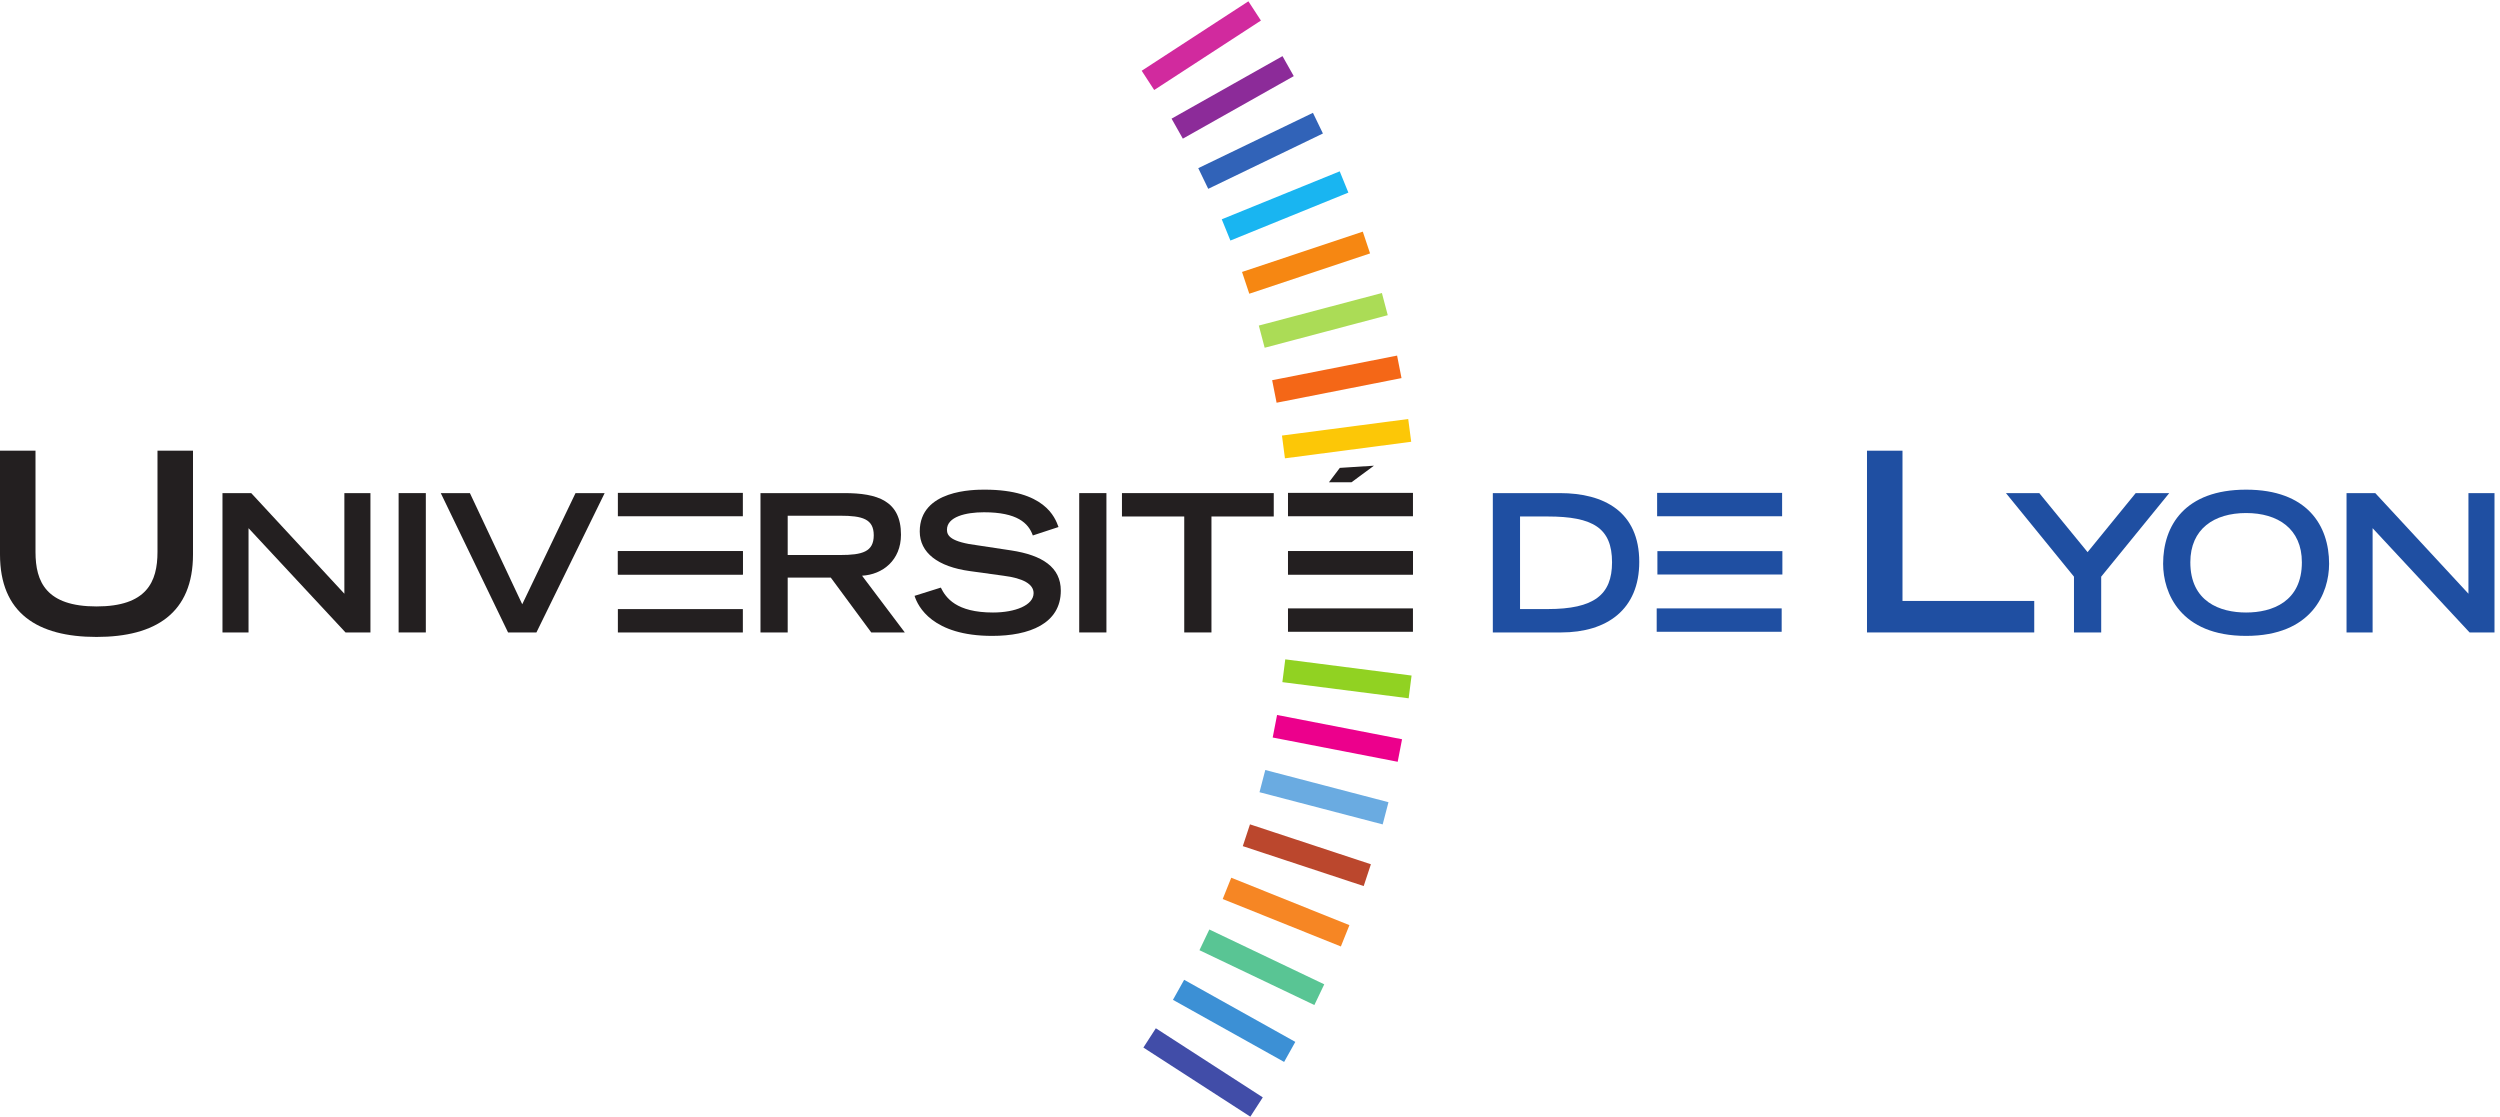 <?xml version="1.0" encoding="UTF-8" standalone="no"?>
<!-- Created with Inkscape (http://www.inkscape.org/) -->
<svg
   xmlns:dc="http://purl.org/dc/elements/1.1/"
   xmlns:cc="http://creativecommons.org/ns#"
   xmlns:rdf="http://www.w3.org/1999/02/22-rdf-syntax-ns#"
   xmlns:svg="http://www.w3.org/2000/svg"
   xmlns="http://www.w3.org/2000/svg"
   xmlns:sodipodi="http://sodipodi.sourceforge.net/DTD/sodipodi-0.dtd"
   xmlns:inkscape="http://www.inkscape.org/namespaces/inkscape"
   id="svg2403"
   sodipodi:version="0.32"
   inkscape:version="0.46"
   width="375"
   height="167.5"
   xml:space="preserve"
   sodipodi:docname="Lyon.svg"
   inkscape:output_extension="org.inkscape.output.svg.inkscape"><defs
     id="defs2406"><inkscape:perspective
       sodipodi:type="inkscape:persp3d"
       inkscape:vp_x="0 : 526.18109 : 1"
       inkscape:vp_y="0 : 1000 : 0"
       inkscape:vp_z="744.09448 : 526.18109 : 1"
       inkscape:persp3d-origin="372.04724 : 350.78739 : 1"
       id="perspective2410" /><clipPath
       clipPathUnits="userSpaceOnUse"
       id="clipPath2420"><path
         d="M 0,1338.43 L 0,0 L 2993.4,0 L 2993.4,1338.43 L 0,1338.43 z"
         id="path2422" /></clipPath></defs><sodipodi:namedview
     inkscape:window-height="726"
     inkscape:window-width="645"
     inkscape:pageshadow="2"
     inkscape:pageopacity="0.0"
     guidetolerance="10.0"
     gridtolerance="10.0"
     objecttolerance="10.0"
     borderopacity="1.0"
     bordercolor="#666666"
     pagecolor="#ffffff"
     id="base"
     showgrid="false"
     inkscape:zoom="1.4853333"
     inkscape:cx="187.5"
     inkscape:cy="83.75"
     inkscape:window-x="369"
     inkscape:window-y="25"
     inkscape:current-layer="g2412" /><g
     id="g2412"
     inkscape:groupmode="layer"
     inkscape:label="Logo_UDL_quadri"
     transform="matrix(1.25,0,0,-1.25,0,167.5)"><g
       id="g2414"
       transform="scale(0.1,0.1)"><g
         id="g2416"><g
           id="g2418"
           clip-path="url(#clipPath2420)"><path
             d="M 1988.88,650.59 L 2138.853,650.59 L 2138.853,678.641 L 1988.88,678.641 L 1988.88,650.59 z"
             style="fill:#1f4fa2;fill-opacity:1;fill-rule:nonzero;stroke:none"
             id="path2424" /><path
             d="M 1594.75,761.273 L 1621.78,761.273 L 1648.73,781.164 L 1607.79,778.547 L 1594.75,761.273"
             style="fill:#231f20;fill-opacity:1;fill-rule:nonzero;stroke:none"
             id="path2426" /><path
             d="M 1498.07,1338.43 L 1513.11,1315.34 L 1385.04,1231.99 L 1370.02,1255.08 L 1498.07,1338.43"
             style="fill:#d12a9e;fill-opacity:1;fill-rule:nonzero;stroke:none"
             id="path2428" /><path
             d="M 1539,1272.64 L 1552.52,1248.64 L 1419.41,1173.62 L 1405.88,1197.62 L 1539,1272.64"
             style="fill:#8c2b99;fill-opacity:1;fill-rule:nonzero;stroke:none"
             id="path2430" /><path
             d="M 1575.53,1204.61 L 1587.5,1179.81 L 1449.88,1113.4 L 1437.91,1138.2 L 1575.53,1204.61"
             style="fill:#3163b8;fill-opacity:1;fill-rule:nonzero;stroke:none"
             id="path2432" /><path
             d="M 1607.66,1134.4 L 1618.05,1108.88 L 1476.48,1051.34 L 1466.11,1076.85 L 1607.66,1134.4"
             style="fill:#19b5f1;fill-opacity:1;fill-rule:nonzero;stroke:none"
             id="path2434" /><path
             d="M 1635.35,1062.04 L 1644.08,1035.91 L 1499.14,987.523 L 1490.43,1013.66 L 1635.35,1062.04"
             style="fill:#f68712;fill-opacity:1;fill-rule:nonzero;stroke:none"
             id="path2436" /><path
             d="M 1658.28,988.402 L 1665.31,961.77 L 1517.6,922.699 L 1510.57,949.32 L 1658.28,988.402"
             style="fill:#abdc56;fill-opacity:1;fill-rule:nonzero;stroke:none"
             id="path2438" /><path
             d="M 1676.5,913.293 L 1681.82,886.273 L 1531.91,856.73 L 1526.58,883.754 L 1676.5,913.293"
             style="fill:#f46717;fill-opacity:1;fill-rule:nonzero;stroke:none"
             id="path2440" /><path
             d="M 1689.86,837.191 L 1693.44,809.875 L 1541.93,790.012 L 1538.36,817.324 L 1689.86,837.191"
             style="fill:#fcc707;fill-opacity:1;fill-rule:nonzero;stroke:none"
             id="path2442" /><path
             d="M 1693.89,529.34 L 1690.39,502.023 L 1538.83,521.438 L 1542.32,548.773 L 1693.89,529.34"
             style="fill:#91d222;fill-opacity:1;fill-rule:nonzero;stroke:none"
             id="path2444" /><path
             d="M 1682.46,452.902 L 1677.23,425.863 L 1527.23,454.984 L 1532.48,482.035 L 1682.46,452.902"
             style="fill:#ec008c;fill-opacity:1;fill-rule:nonzero;stroke:none"
             id="path2446" /><path
             d="M 1666.17,377.355 L 1659.22,350.707 L 1511.39,389.348 L 1518.34,416 L 1666.17,377.355"
             style="fill:#6aabe1;fill-opacity:1;fill-rule:nonzero;stroke:none"
             id="path2448" /><path
             d="M 1645.08,302.879 L 1636.43,276.719 L 1491.35,324.629 L 1499.98,350.785 L 1645.08,302.879"
             style="fill:#bb472d;fill-opacity:1;fill-rule:nonzero;stroke:none"
             id="path2450" /><path
             d="M 1619.3,229.809 L 1609.04,204.238 L 1467.25,261.172 L 1477.5,286.738 L 1619.3,229.809"
             style="fill:#f68624;fill-opacity:1;fill-rule:nonzero;stroke:none"
             id="path2452" /><path
             d="M 1589.1,158.809 L 1577.23,133.949 L 1439.34,199.75 L 1451.19,224.609 L 1589.1,158.809"
             style="fill:#59c594;fill-opacity:1;fill-rule:nonzero;stroke:none"
             id="path2454" /><path
             d="M 1554.38,89.731 L 1540.94,65.68 L 1407.54,140.191 L 1420.98,164.238 L 1554.38,89.731"
             style="fill:#3c90d5;fill-opacity:1;fill-rule:nonzero;stroke:none"
             id="path2456" /><path
             d="M 1515.35,23.148 L 1500.39,0 L 1372.07,82.93 L 1387.01,106.082 L 1515.35,23.148"
             style="fill:#414da8;fill-opacity:1;fill-rule:nonzero;stroke:none"
             id="path2458" /><path
             d="M 1545.58,581.867 L 1695.541,581.867 L 1695.541,609.926 L 1545.58,609.926 L 1545.58,581.867 z"
             style="fill:#231f20;fill-opacity:1;fill-rule:nonzero;stroke:none"
             id="path2460" /><path
             d="M 741.445,720.496 L 891.425,720.496 L 891.425,748.551 L 741.445,748.551 L 741.445,720.496 z"
             style="fill:#231f20;fill-opacity:1;fill-rule:nonzero;stroke:none"
             id="path2462" /><path
             d="M 741.445,650.59 L 891.425,650.59 L 891.425,678.649 L 741.445,678.649 L 741.445,650.59 z"
             style="fill:#231f20;fill-opacity:1;fill-rule:nonzero;stroke:none"
             id="path2464" /><path
             d="M 741.445,650.59 L 891.425,650.59 L 891.425,678.649 L 741.445,678.649 L 741.445,650.59 z"
             style="fill:#231f20;fill-opacity:1;fill-rule:nonzero;stroke:none"
             id="path2466" /><path
             d="M 741.445,581.035 L 891.425,581.035 L 891.425,609.086 L 741.445,609.086 L 741.445,581.035 z"
             style="fill:#231f20;fill-opacity:1;fill-rule:nonzero;stroke:none"
             id="path2468" /><path
             d="M 1545.59,720.496 L 1695.551,720.496 L 1695.551,748.551 L 1545.59,748.551 L 1545.59,720.496 z"
             style="fill:#231f20;fill-opacity:1;fill-rule:nonzero;stroke:none"
             id="path2470" /><path
             d="M 1545.59,650.59 L 1695.551,650.59 L 1695.551,678.649 L 1545.59,678.649 L 1545.59,650.59 z"
             style="fill:#231f20;fill-opacity:1;fill-rule:nonzero;stroke:none"
             id="path2472" /><path
             d="M 1545.59,650.59 L 1695.551,650.59 L 1695.551,678.649 L 1545.59,678.649 L 1545.59,650.59 z"
             style="fill:#231f20;fill-opacity:1;fill-rule:nonzero;stroke:none"
             id="path2474" /><path
             d="M 1988.03,581.867 L 2138.01,581.867 L 2138.01,609.926 L 1988.03,609.926 L 1988.03,581.867 z"
             style="fill:#1f4fa2;fill-opacity:1;fill-rule:nonzero;stroke:none"
             id="path2476" /><path
             d="M 1988.55,720.496 L 2138.538,720.496 L 2138.538,748.551 L 1988.55,748.551 L 1988.55,720.496 z"
             style="fill:#1f4fa2;fill-opacity:1;fill-rule:nonzero;stroke:none"
             id="path2478" /><path
             d="M 231.602,674.672 C 231.602,604.465 186.895,575.668 115.801,575.668 C 44.688,575.668 0,604.465 0,674.672 L 0,799.172 L 42.598,799.172 L 42.598,677.668 C 42.598,641.66 55.488,612.27 115.801,612.27 C 176.094,612.27 188.984,641.66 188.984,677.668 L 188.984,799.172 L 231.602,799.172 L 231.602,674.672"
             style="fill:#231f20;fill-opacity:1;fill-rule:nonzero;stroke:none"
             id="path2480" /><path
             d="M 266.973,748.273 L 301.465,748.273 L 413.242,627.531 L 413.242,748.273 L 444.531,748.273 L 444.531,581.066 L 414.629,581.066 L 298.242,706.184 L 298.242,581.066 L 266.973,581.066 L 266.973,748.273"
             style="fill:#231f20;fill-opacity:1;fill-rule:nonzero;stroke:none"
             id="path2482" /><path
             d="M 478.34,581.066 L 510.996,581.066 L 510.996,748.273 L 478.34,748.273 L 478.34,581.066 z"
             style="fill:#231f20;fill-opacity:1;fill-rule:nonzero;stroke:none"
             id="path2484" /><path
             d="M 528.926,748.273 L 563.887,748.273 L 626.68,614.875 L 690.625,748.273 L 725.586,748.273 L 643.711,581.066 L 609.668,581.066 L 528.926,748.273"
             style="fill:#231f20;fill-opacity:1;fill-rule:nonzero;stroke:none"
             id="path2486" /><path
             d="M 1008.24,673.988 C 1034.94,673.988 1048.5,677.902 1048.5,697.68 C 1048.5,717.23 1034.94,721.137 1008.24,721.137 L 945.234,721.137 L 945.234,673.988 L 1008.24,673.988 z M 912.578,748.273 L 1013.09,748.273 C 1052.64,748.273 1081.17,739.309 1081.17,698.371 C 1081.17,667.551 1059.08,650.531 1034.47,649.145 L 1085.76,581.066 L 1045.51,581.066 L 996.973,646.848 L 945.234,646.848 L 945.234,581.066 L 912.578,581.066 L 912.578,748.273"
             style="fill:#231f20;fill-opacity:1;fill-rule:nonzero;stroke:none"
             id="path2488" /><path
             d="M 1239.39,697.445 C 1234.1,712.395 1220.55,725.277 1180.74,725.277 C 1158.67,725.277 1136.35,719.758 1136.35,704.348 C 1136.35,697.219 1140.49,689.633 1173.85,685.492 L 1213.4,679.504 C 1250.9,673.762 1272.97,659.27 1272.97,631.203 C 1272.97,591.645 1235.25,576.926 1190.64,576.926 C 1118.87,576.926 1101.39,612.348 1097.48,624.992 L 1129,634.887 C 1134.98,622.699 1147.4,604.984 1191.56,604.984 C 1218.24,604.984 1240.31,613.723 1240.31,628.215 C 1240.31,639.027 1227.89,646.156 1203.98,649.145 L 1163.96,654.672 C 1125.31,659.953 1103.69,676.75 1103.69,702.277 C 1103.69,752.414 1168.79,752.414 1181.66,752.414 C 1253.65,752.414 1266.07,719.066 1270.21,707.57 L 1239.39,697.445"
             style="fill:#231f20;fill-opacity:1;fill-rule:nonzero;stroke:none"
             id="path2490" /><path
             d="M 1295.06,581.066 L 1327.712,581.066 L 1327.712,748.273 L 1295.06,748.273 L 1295.06,581.066 z"
             style="fill:#231f20;fill-opacity:1;fill-rule:nonzero;stroke:none"
             id="path2492" /><path
             d="M 1421.09,720.219 L 1346.35,720.219 L 1346.35,748.273 L 1528.5,748.273 L 1528.5,720.219 L 1453.75,720.219 L 1453.75,581.066 L 1421.09,581.066 L 1421.09,720.219"
             style="fill:#231f20;fill-opacity:1;fill-rule:nonzero;stroke:none"
             id="path2494" /><path
             d="M 1857.17,609.125 C 1912.83,609.125 1934.45,626.145 1934.45,665.246 C 1934.45,706.184 1911.91,720.219 1857.17,720.219 L 1824.04,720.219 L 1824.04,609.125 L 1857.17,609.125 z M 1791.39,748.273 L 1871.89,748.273 C 1924.79,748.273 1967.11,725.969 1967.11,665.707 C 1967.11,608.664 1928.48,581.066 1873.26,581.066 L 1791.39,581.066 L 1791.39,748.273"
             style="fill:#1f4fa2;fill-opacity:1;fill-rule:nonzero;stroke:none"
             id="path2496" /><path
             d="M 2240.39,799.172 L 2282.99,799.172 L 2282.99,618.867 L 2441.09,618.867 L 2441.09,581.066 L 2240.39,581.066 L 2240.39,799.172"
             style="fill:#1f4fa2;fill-opacity:1;fill-rule:nonzero;stroke:none"
             id="path2498" /><path
             d="M 2488.77,648 L 2407.13,748.273 L 2447.15,748.273 L 2505.1,677.434 L 2562.83,748.273 L 2603.09,748.273 L 2521.43,648 L 2521.43,581.066 L 2488.77,581.066 L 2488.77,648"
             style="fill:#1f4fa2;fill-opacity:1;fill-rule:nonzero;stroke:none"
             id="path2500" /><path
             d="M 2762.25,665.246 C 2762.25,705.5 2733.5,724.359 2695.33,724.359 C 2657.15,724.359 2628.4,705.5 2628.4,665.246 C 2628.4,617.863 2664.04,604.984 2695.33,604.984 C 2726.6,604.984 2762.25,617.863 2762.25,665.246 z M 2695.33,752.414 C 2768.93,752.414 2794.92,709.184 2794.92,663.41 C 2794.92,628.676 2774.45,576.926 2695.33,576.926 C 2616.21,576.926 2595.74,628.676 2595.74,663.41 C 2595.74,709.184 2621.72,752.414 2695.33,752.414"
             style="fill:#1f4fa2;fill-opacity:1;fill-rule:nonzero;stroke:none"
             id="path2502" /><path
             d="M 2815.84,748.273 L 2850.33,748.273 L 2962.13,627.531 L 2962.13,748.273 L 2993.4,748.273 L 2993.4,581.066 L 2963.5,581.066 L 2847.13,706.184 L 2847.13,581.066 L 2815.84,581.066 L 2815.84,748.273"
             style="fill:#1f4fa2;fill-opacity:1;fill-rule:nonzero;stroke:none"
             id="path2504" /></g></g></g></g></svg>
